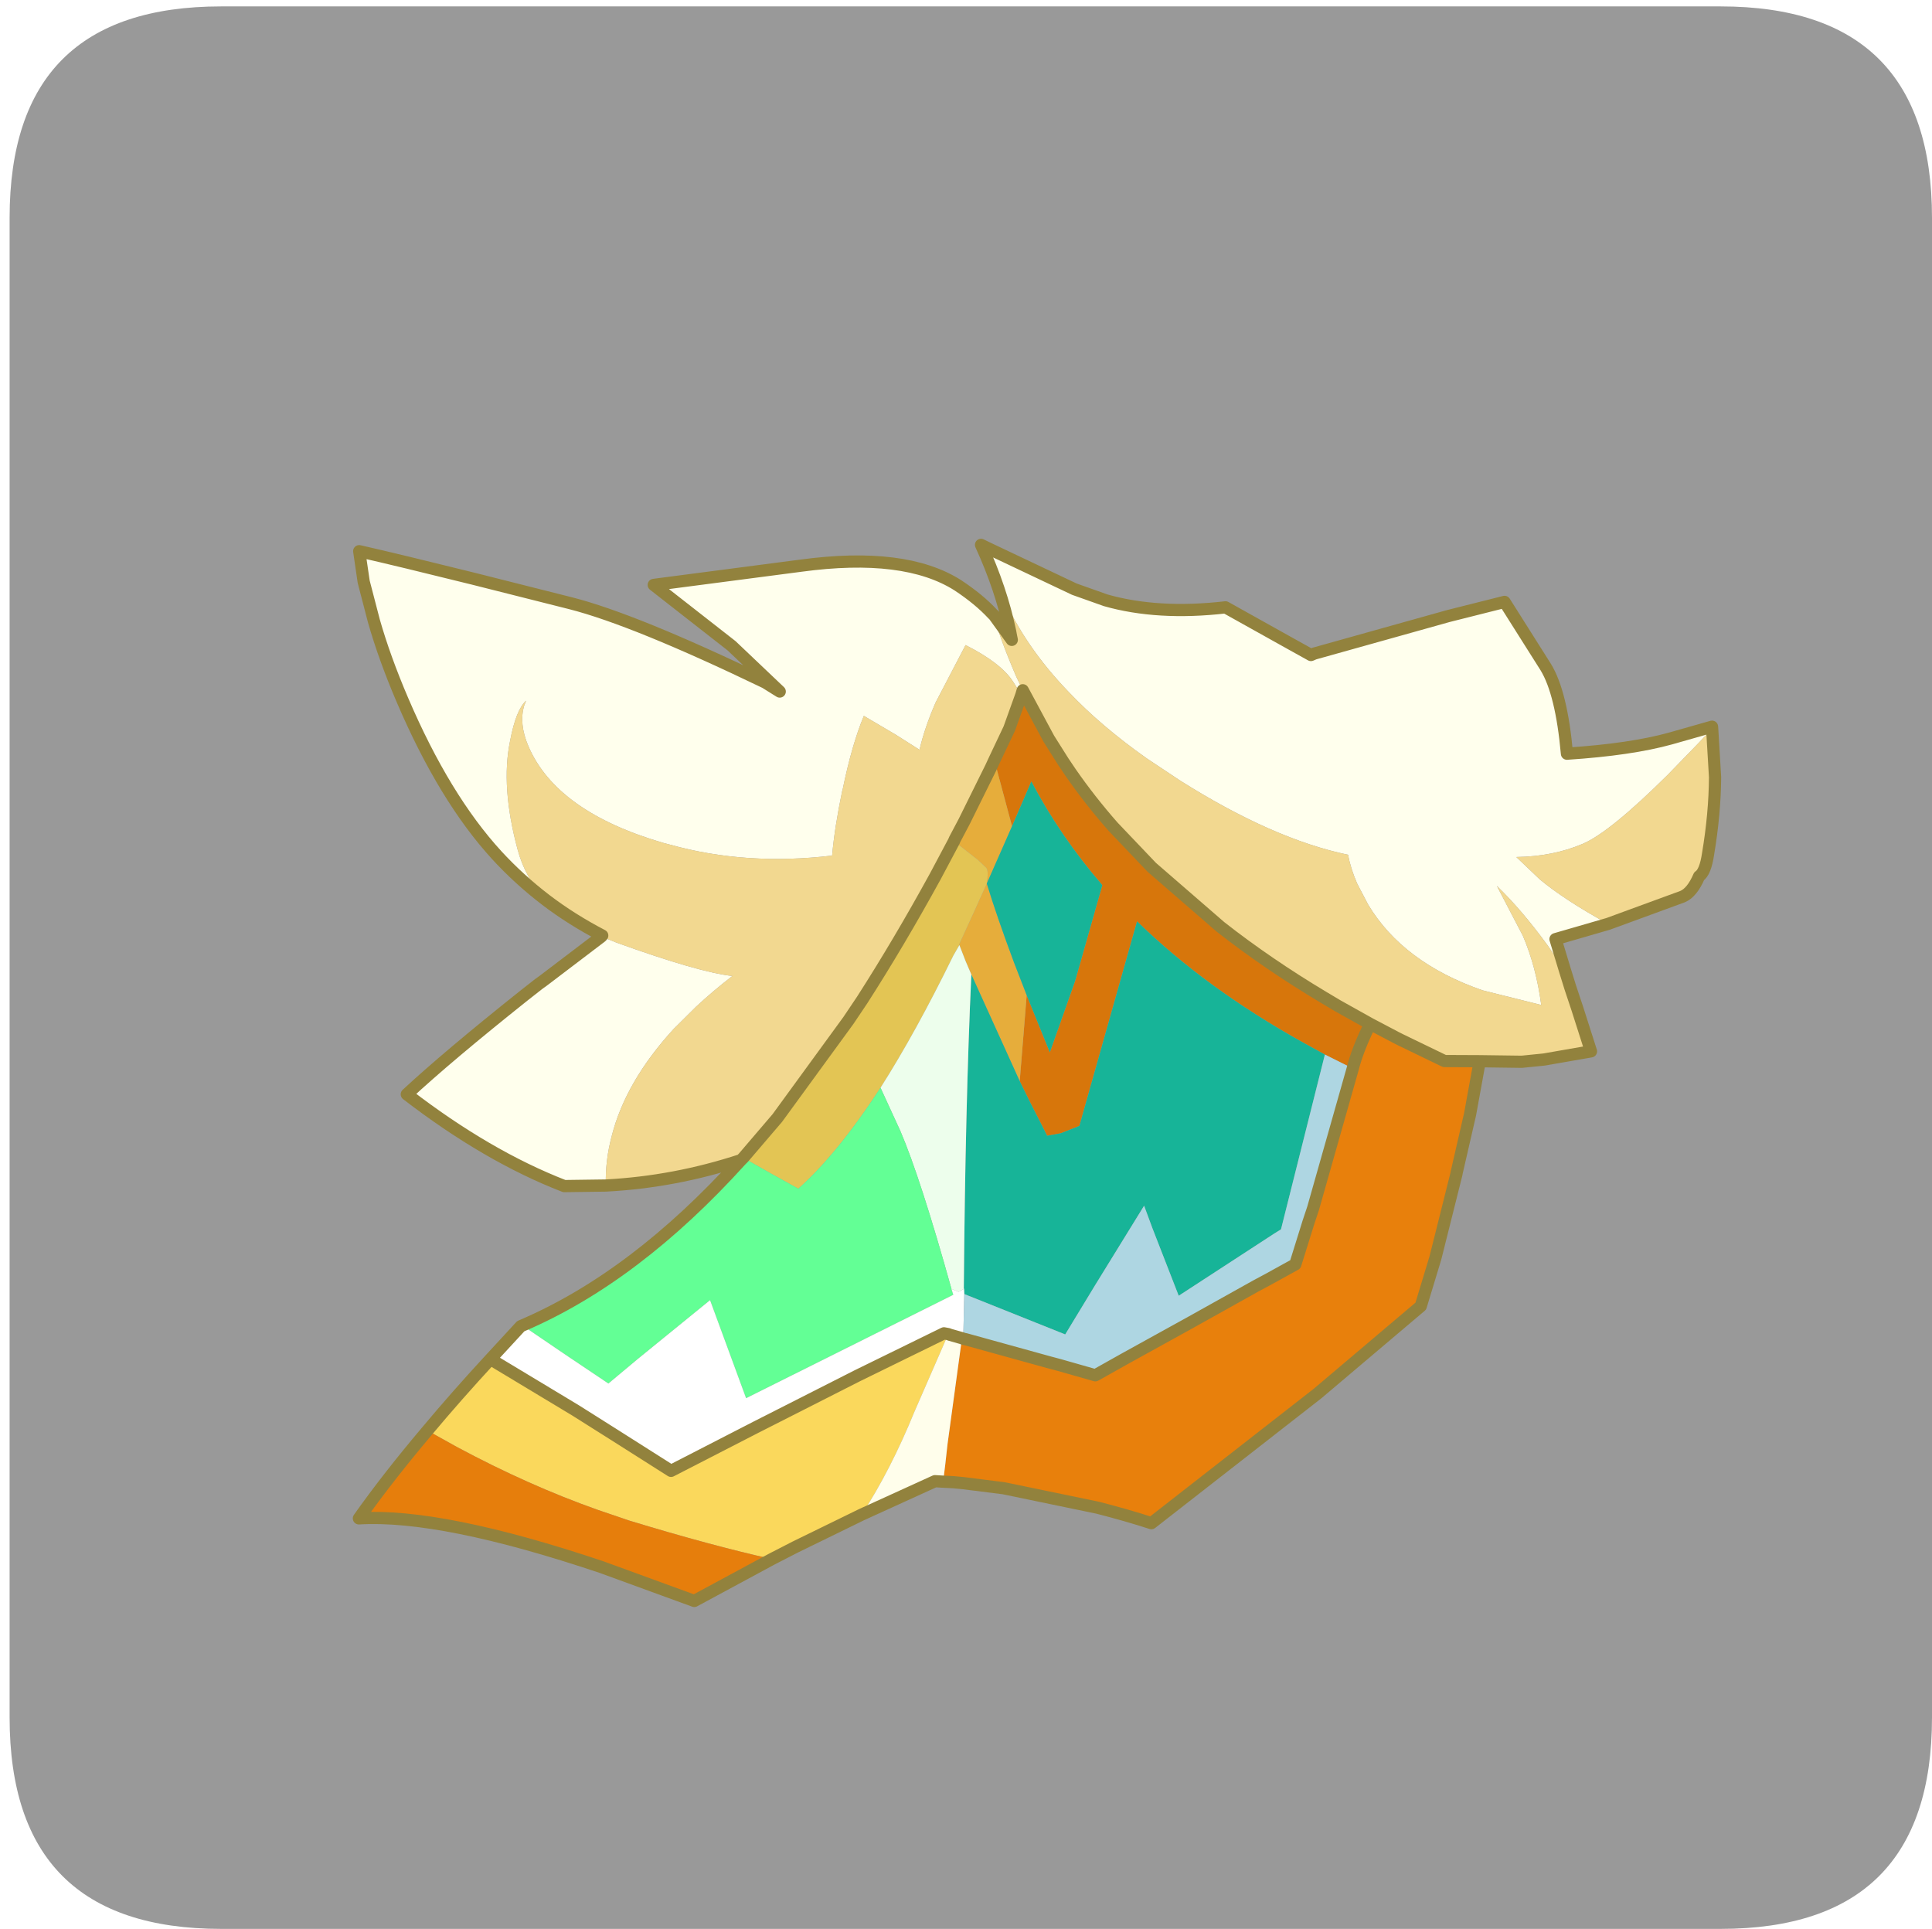 <?xml version="1.0" encoding="UTF-8" standalone="no"?>
<svg xmlns:ffdec="https://www.free-decompiler.com/flash" xmlns:xlink="http://www.w3.org/1999/xlink" ffdec:objectType="frame" height="30.1px" width="30.15px" xmlns="http://www.w3.org/2000/svg">
  <g transform="matrix(1.0, 0.0, 0.0, 1.0, 0.15, 0.0)">
    <use ffdec:characterId="1" height="30.0" transform="matrix(1.0, 0.0, 0.0, 1.0, 0.0, 0.0)" width="30.0" xlink:href="#shape0"/>
    <use ffdec:characterId="5" height="30.0" transform="matrix(1.0, 0.0, 0.0, 1.0, -0.15, 0.1)" width="30.15" xlink:href="#sprite0"/>
  </g>
  <defs>
    <g id="shape0" transform="matrix(1.0, 0.0, 0.0, 1.0, 0.0, 0.0)">
      <path d="M0.0 0.0 L30.0 0.0 30.0 30.0 0.0 30.0 0.0 0.0" fill="#33cc66" fill-opacity="0.0" fill-rule="evenodd" stroke="none"/>
    </g>
    <g id="sprite0" transform="matrix(1.0, 0.0, 0.0, 1.0, 0.15, 0.0)">
      <use ffdec:characterId="2" height="30.0" transform="matrix(1.0, 0.0, 0.0, 1.0, 0.0, 0.0)" width="30.0" xlink:href="#shape1"/>
      <filter id="filter0">
        <feColorMatrix in="SourceGraphic" result="filterResult0" type="matrix" values="0 0 0 0 0.4,0 0 0 0 1.0,0 0 0 0 1.0,0 0 0 1 0"/>
        <feConvolveMatrix divisor="9.0" in="filterResult0" kernelMatrix="1 1 1 1 1 1 1 1 1" order="3 3" result="filterResult1"/>
        <feComposite in="SourceGraphic" in2="filterResult1" operator="over" result="filterResult2"/>
      </filter>
      <use ffdec:characterId="4" filter="url(#filter0)" height="99.8" transform="matrix(0.175, -0.075, 0.075, 0.175, -0.138, 10.795)" width="128.5" xlink:href="#sprite1"/>
    </g>
    <g id="shape1" transform="matrix(1.0, 0.0, 0.0, 1.0, 0.0, 0.0)">
      <path d="M3.3 30.0 Q0.0 30.0 0.0 26.7 L0.0 3.3 Q0.0 0.0 3.3 0.0 L26.7 0.0 Q30.0 0.0 30.0 3.3 L30.0 26.7 Q30.0 30.0 26.7 30.0 L3.3 30.0" fill="#999999" fill-rule="evenodd" stroke="none"/>
    </g>
    <g id="sprite1" transform="matrix(1.0, 0.0, 0.0, 1.0, -82.1, -91.85)">
      <use ffdec:characterId="3" height="99.8" transform="matrix(1.0, 0.0, 0.0, 1.0, 82.1, 91.85)" width="128.5" xlink:href="#shape2"/>
    </g>
    <g id="shape2" transform="matrix(1.0, 0.0, 0.0, 1.0, -82.1, -91.85)">
      <path d="M159.1 124.55 L158.9 123.3 Q158.6 121.5 156.5 119.0 L152.4 122.35 Q150.75 123.9 149.65 125.4 L148.35 123.5 146.55 121.05 Q144.7 122.85 142.55 125.95 L142.5 126.0 Q140.75 128.5 139.65 130.55 132.85 128.55 127.8 124.5 L127.35 124.15 Q120.3 118.35 120.3 112.5 120.3 110.5 121.3 109.3 L121.6 109.0 Q120.55 109.35 119.1 111.5 116.9 114.65 116.15 119.95 115.8 122.35 116.65 124.65 115.3 122.25 114.4 119.7 112.3 113.7 112.3 105.0 112.3 101.25 112.7 98.1 L113.2 94.8 113.85 92.35 Q116.6 94.35 121.55 98.1 L128.1 103.1 Q132.4 106.4 140.2 115.35 L141.0 116.5 138.85 111.5 134.95 104.4 146.65 107.7 Q154.95 110.0 157.85 114.25 159.0 116.0 159.55 117.55 L159.6 117.65 Q159.3 119.35 159.3 123.0 L159.35 124.25 159.1 124.55 M119.65 129.2 L120.6 130.15 Q125.85 135.05 128.25 136.4 126.3 136.9 124.5 137.55 L122.1 138.5 Q116.8 140.9 114.0 144.55 112.7 146.2 111.95 148.1 L108.8 146.8 Q103.95 142.05 99.9 134.8 104.25 133.25 111.9 131.15 L113.4 130.75 113.85 130.65 119.65 129.2 M191.15 162.9 L190.65 160.4 Q189.85 156.9 188.75 154.3 L189.1 158.9 Q189.1 161.65 188.25 164.7 L184.3 161.7 Q179.2 157.05 178.45 151.55 L178.3 149.6 Q178.3 148.2 178.55 147.15 173.4 143.55 168.3 136.15 L166.5 133.4 Q164.1 129.5 162.75 125.85 160.9 120.95 160.9 116.5 L161.05 114.2 161.2 112.3 166.5 118.3 168.5 120.15 Q171.95 122.95 177.3 124.55 L181.0 129.35 182.2 130.9 182.5 130.9 193.8 132.4 198.5 133.15 199.5 139.4 Q199.85 141.85 198.3 146.6 203.25 148.35 206.6 148.8 L210.1 149.25 210.05 149.4 208.55 150.05 205.2 151.45 Q199.0 153.9 196.6 153.9 193.95 153.9 191.15 152.75 L192.2 155.2 Q193.4 157.55 195.9 160.75 L191.45 160.2 191.15 162.9" fill="#ffffed" fill-rule="evenodd" stroke="none"/>
      <path d="M116.65 124.65 Q115.8 122.35 116.15 119.95 116.9 114.65 119.1 111.5 120.55 109.35 121.6 109.0 L121.3 109.3 Q120.3 110.5 120.3 112.5 120.3 118.35 127.35 124.15 L127.8 124.5 Q132.85 128.55 139.65 130.55 140.75 128.5 142.5 126.0 L142.55 125.95 Q144.7 122.85 146.55 121.05 L148.35 123.5 149.65 125.4 Q150.75 123.9 152.4 122.35 L156.5 119.0 Q158.6 121.5 158.9 123.3 L159.1 124.55 157.1 126.7 154.95 128.6 154.45 129.05 150.7 132.25 149.4 133.3 149.3 133.4 146.75 135.45 Q141.9 139.25 137.25 142.4 L135.55 143.5 127.05 148.55 123.2 150.45 122.95 150.55 Q117.25 150.05 111.95 148.1 112.7 146.2 114.0 144.55 116.8 140.9 122.1 138.5 L124.5 137.55 Q126.3 136.9 128.25 136.4 125.85 135.05 120.6 130.15 L119.65 129.2 119.75 129.15 Q117.95 126.95 116.65 124.65 M159.35 124.25 L159.3 123.0 Q159.3 119.35 159.6 117.65 L160.15 120.1 160.2 119.85 160.3 119.4 Q161.0 115.9 160.9 111.95 L161.2 112.3 161.05 114.2 160.9 116.5 Q160.9 120.95 162.75 125.85 164.1 129.5 166.5 133.4 L168.3 136.15 Q173.4 143.55 178.55 147.15 178.3 148.2 178.3 149.6 L178.45 151.55 Q179.2 157.05 184.3 161.7 L188.25 164.7 Q189.1 161.65 189.1 158.9 L188.75 154.3 Q189.85 156.9 190.65 160.4 L191.15 162.9 191.0 164.35 190.85 166.15 190.5 169.8 186.7 168.9 184.95 168.35 181.8 166.95 179.15 165.8 176.5 162.75 176.25 162.45 174.75 160.6 172.9 158.2 172.1 157.1 Q168.95 152.75 166.6 148.45 L163.35 141.75 161.75 137.45 Q160.85 134.7 160.3 132.0 L160.1 130.95 159.75 128.75 159.35 124.25 M195.9 160.75 Q193.4 157.55 192.2 155.2 L191.15 152.75 Q193.95 153.9 196.6 153.9 199.0 153.9 205.2 151.45 L208.55 150.05 210.05 149.4 208.7 153.15 Q207.5 155.9 205.7 158.7 204.9 160.0 204.3 160.1 203.25 161.1 202.4 161.1 L195.9 160.75" fill="#f2d890" fill-rule="evenodd" stroke="none"/>
      <path d="M159.1 124.55 L159.35 124.25 159.75 128.75 160.1 130.95 160.3 132.0 Q160.85 134.7 161.75 137.45 L163.35 141.75 166.6 148.45 Q168.95 152.75 172.1 157.1 L172.9 158.2 174.75 160.6 Q172.95 162.15 172.0 163.4 L170.35 161.45 169.1 159.85 Q163.5 152.6 160.5 145.35 L153.55 153.95 149.55 158.9 147.9 158.85 146.8 158.6 146.75 157.75 146.6 155.5 146.5 153.6 149.8 147.35 149.7 152.4 153.9 147.85 159.05 141.5 Q157.45 136.45 157.05 131.4 L154.15 134.15 154.95 128.6 157.1 126.7 159.1 124.55" fill="#d7760b" fill-rule="evenodd" stroke="none"/>
      <path d="M149.3 133.4 L149.4 133.3 150.7 132.25 154.45 129.05 154.95 128.6 154.15 134.15 150.4 137.65 Q151.0 136.7 150.85 136.4 L150.65 135.95 150.5 135.6 149.3 133.4 M149.8 147.35 L146.5 153.6 146.3 144.0 146.3 142.8 146.35 141.4 146.35 141.35 146.4 141.3 148.6 139.3 150.4 137.65 Q150.1 140.35 149.9 144.5 L149.8 147.35" fill="#e6ad3b" fill-rule="evenodd" stroke="none"/>
      <path d="M123.2 150.45 L127.05 148.55 135.55 143.5 137.25 142.4 Q141.9 139.25 146.75 135.45 L149.3 133.4 150.5 135.6 150.65 135.95 150.85 136.4 Q151.0 136.7 150.4 137.65 L148.6 139.3 146.4 141.3 146.35 141.35 146.35 141.4 145.55 142.0 Q140.2 146.6 135.8 149.6 130.4 153.2 126.35 154.55 L124.8 152.55 123.2 150.45" fill="#e3c554" fill-rule="evenodd" stroke="none"/>
      <path d="M150.4 137.65 L154.15 134.15 157.05 131.4 Q157.45 136.45 159.05 141.5 L153.9 147.85 149.7 152.4 149.8 147.35 149.9 144.5 Q150.1 140.35 150.4 137.65 M146.5 153.6 L146.6 155.5 146.75 157.75 146.8 158.6 147.9 158.85 149.55 158.9 153.55 153.95 160.5 145.35 Q163.5 152.6 169.1 159.85 L170.35 161.45 161.4 173.2 160.75 173.3 151.55 174.9 151.75 168.95 151.85 167.0 145.6 171.4 141.75 174.15 135.45 167.85 135.6 167.45 135.6 167.4 Q141.65 153.6 146.3 144.0 L146.5 153.6" fill="#17b498" fill-rule="evenodd" stroke="none"/>
      <path d="M146.35 141.4 L146.3 142.8 146.3 144.0 Q141.65 153.6 135.6 167.4 L135.6 167.45 135.55 167.45 135.1 167.5 134.65 167.05 Q135.9 157.7 135.9 153.5 L135.8 149.6 Q140.2 146.6 145.55 142.0 L146.35 141.4" fill="#edfeec" fill-rule="evenodd" stroke="none"/>
      <path d="M122.95 150.55 L123.2 150.45 124.8 152.55 126.35 154.55 Q130.4 153.2 135.8 149.6 L135.9 153.5 Q135.9 157.7 134.65 167.05 L134.6 167.55 126.85 168.0 115.65 168.65 116.1 160.1 108.75 162.2 105.75 163.1 103.45 159.55 101.15 155.95 Q111.2 155.95 122.95 150.55" fill="#63ff95" fill-rule="evenodd" stroke="none"/>
      <path d="M134.65 167.05 L135.1 167.5 135.55 167.45 135.6 167.45 135.45 167.85 134.15 170.7 133.95 171.2 133.85 171.1 133.05 170.45 132.95 170.35 132.65 170.15 124.75 170.55 115.5 171.15 107.65 171.7 104.5 167.1 102.4 164.05 97.65 157.45 101.0 155.95 101.15 155.95 103.45 159.55 105.75 163.1 108.75 162.2 116.1 160.1 115.65 168.65 126.85 168.0 134.6 167.55 134.65 167.05" fill="#ffffff" fill-rule="evenodd" stroke="none"/>
      <path d="M172.0 163.4 Q172.95 162.15 174.75 160.6 L176.25 162.45 176.5 162.75 179.15 165.8 181.8 166.95 179.35 170.65 176.5 174.55 176.4 174.7 172.9 179.3 172.1 180.35 169.45 183.5 158.85 186.75 142.15 191.15 Q140.55 189.75 138.6 188.25 L132.15 183.75 129.25 182.05 Q128.55 181.65 127.9 181.35 L127.8 181.3 128.5 180.1 129.35 178.6 133.85 171.1 133.95 171.2 134.1 171.3 139.6 175.7 140.3 176.25 142.7 178.2 145.5 177.9 151.5 177.3 157.7 176.65 158.85 176.55 161.35 176.3 163.7 173.55 164.5 172.65 172.0 163.4" fill="#e8800c" fill-rule="evenodd" stroke="none"/>
      <path d="M170.35 161.45 L172.0 163.4 164.5 172.65 163.7 173.55 161.35 176.3 158.85 176.55 157.7 176.65 151.5 177.3 145.5 177.9 142.7 178.2 140.3 176.25 139.6 175.7 134.1 171.3 134.15 170.7 135.45 167.85 141.75 174.15 145.6 171.4 151.85 167.0 151.75 168.95 151.55 174.9 160.75 173.3 161.4 173.2 170.35 161.45" fill="#aed6e2" fill-rule="evenodd" stroke="none"/>
      <path d="M97.65 157.45 L102.4 164.05 104.5 167.1 107.65 171.7 115.5 171.15 124.75 170.55 132.65 170.15 132.95 170.35 127.9 175.1 Q124.2 178.75 120.6 181.15 L114.55 181.45 112.4 181.6 Q108.3 178.65 102.9 174.1 L100.9 172.3 Q96.45 168.2 92.3 163.0 L90.6 160.8 Q93.85 159.15 97.65 157.45" fill="#fad85c" fill-rule="evenodd" stroke="none"/>
      <path d="M132.95 170.35 L133.05 170.45 133.85 171.1 129.35 178.6 128.5 180.1 127.8 181.3 127.2 181.0 120.6 181.15 Q124.2 178.75 127.9 175.1 L132.95 170.35" fill="#fffeeb" fill-rule="evenodd" stroke="none"/>
      <path d="M90.6 160.8 L92.3 163.0 Q96.45 168.2 100.9 172.3 L102.9 174.1 Q108.3 178.65 112.4 181.6 L105.2 182.25 99.3 176.7 Q89.0 167.5 82.6 165.2 86.1 163.05 90.6 160.8" fill="#e67e0c" fill-rule="evenodd" stroke="none"/>
      <path d="M159.1 124.55 L159.35 124.25 159.75 128.75 160.1 130.95 160.3 132.0 Q160.85 134.7 161.75 137.45 L163.35 141.75 166.6 148.45 Q168.95 152.75 172.1 157.1 L172.9 158.2 174.75 160.6 176.25 162.45 176.5 162.75 179.15 165.8 181.8 166.95 184.95 168.35 186.7 168.9 190.5 169.8 190.85 166.15 191.0 164.35 191.15 162.9 191.45 160.2 195.9 160.75 202.4 161.1 Q203.25 161.1 204.3 160.1 204.9 160.0 205.7 158.7 207.5 155.9 208.7 153.15 L210.05 149.4 210.1 149.25 206.6 148.8 Q203.25 148.35 198.3 146.6 199.85 141.85 199.5 139.4 L198.5 133.15 193.8 132.4 182.5 130.9 182.2 130.9 181.0 129.35 177.3 124.55 Q171.95 122.95 168.5 120.15 L166.5 118.3 161.2 112.3 160.9 111.95 Q161.0 115.9 160.3 119.4 L160.2 119.85 160.15 120.1 159.6 117.65 159.55 117.55 Q159.0 116.0 157.85 114.25 154.95 110.0 146.65 107.7 L134.95 104.4 138.85 111.5 141.0 116.5 140.2 115.35 Q132.4 106.4 128.1 103.1 L121.55 98.1 Q116.6 94.35 113.85 92.35 L113.2 94.8 112.7 98.1 Q112.3 101.25 112.3 105.0 112.3 113.7 114.4 119.7 115.3 122.25 116.65 124.65 117.95 126.95 119.75 129.15 L119.65 129.2 113.85 130.65 113.4 130.75 111.9 131.15 Q104.25 133.25 99.9 134.8 103.95 142.05 108.8 146.8 L111.95 148.1 Q117.25 150.05 122.95 150.55 L123.2 150.45 127.05 148.55 135.55 143.5 137.25 142.4 Q141.9 139.25 146.75 135.45 L149.3 133.4 149.4 133.3 150.7 132.25 154.45 129.05 154.95 128.6 157.1 126.7 159.1 124.55 M172.0 163.4 Q172.95 162.15 174.75 160.6 M101.15 155.95 L101.0 155.95 97.65 157.45 102.4 164.05 104.5 167.1 107.65 171.7 115.5 171.15 124.75 170.55 132.65 170.15 132.95 170.35 133.05 170.45 133.85 171.1 133.95 171.2 134.1 171.3 139.6 175.7 140.3 176.25 142.7 178.2 145.5 177.9 151.5 177.3 157.7 176.65 158.85 176.55 161.35 176.3 163.7 173.55 164.5 172.65 172.0 163.4 M112.4 181.6 L114.55 181.45 120.6 181.15 127.2 181.0 127.8 181.3 127.9 181.35 Q128.55 181.65 129.25 182.05 L132.15 183.75 138.6 188.25 Q140.55 189.75 142.15 191.15 L158.85 186.75 169.45 183.5 172.1 180.35 172.9 179.3 176.4 174.7 176.5 174.55 179.35 170.65 181.8 166.95 M90.6 160.8 Q93.85 159.15 97.65 157.45 M112.4 181.6 L105.2 182.25 99.3 176.7 Q89.0 167.5 82.6 165.2 86.1 163.05 90.6 160.8 M101.15 155.95 Q111.2 155.95 122.95 150.55" fill="none" stroke="#92823d" stroke-linecap="round" stroke-linejoin="round" stroke-width="1.0"/>
    </g>
  </defs>
</svg>
